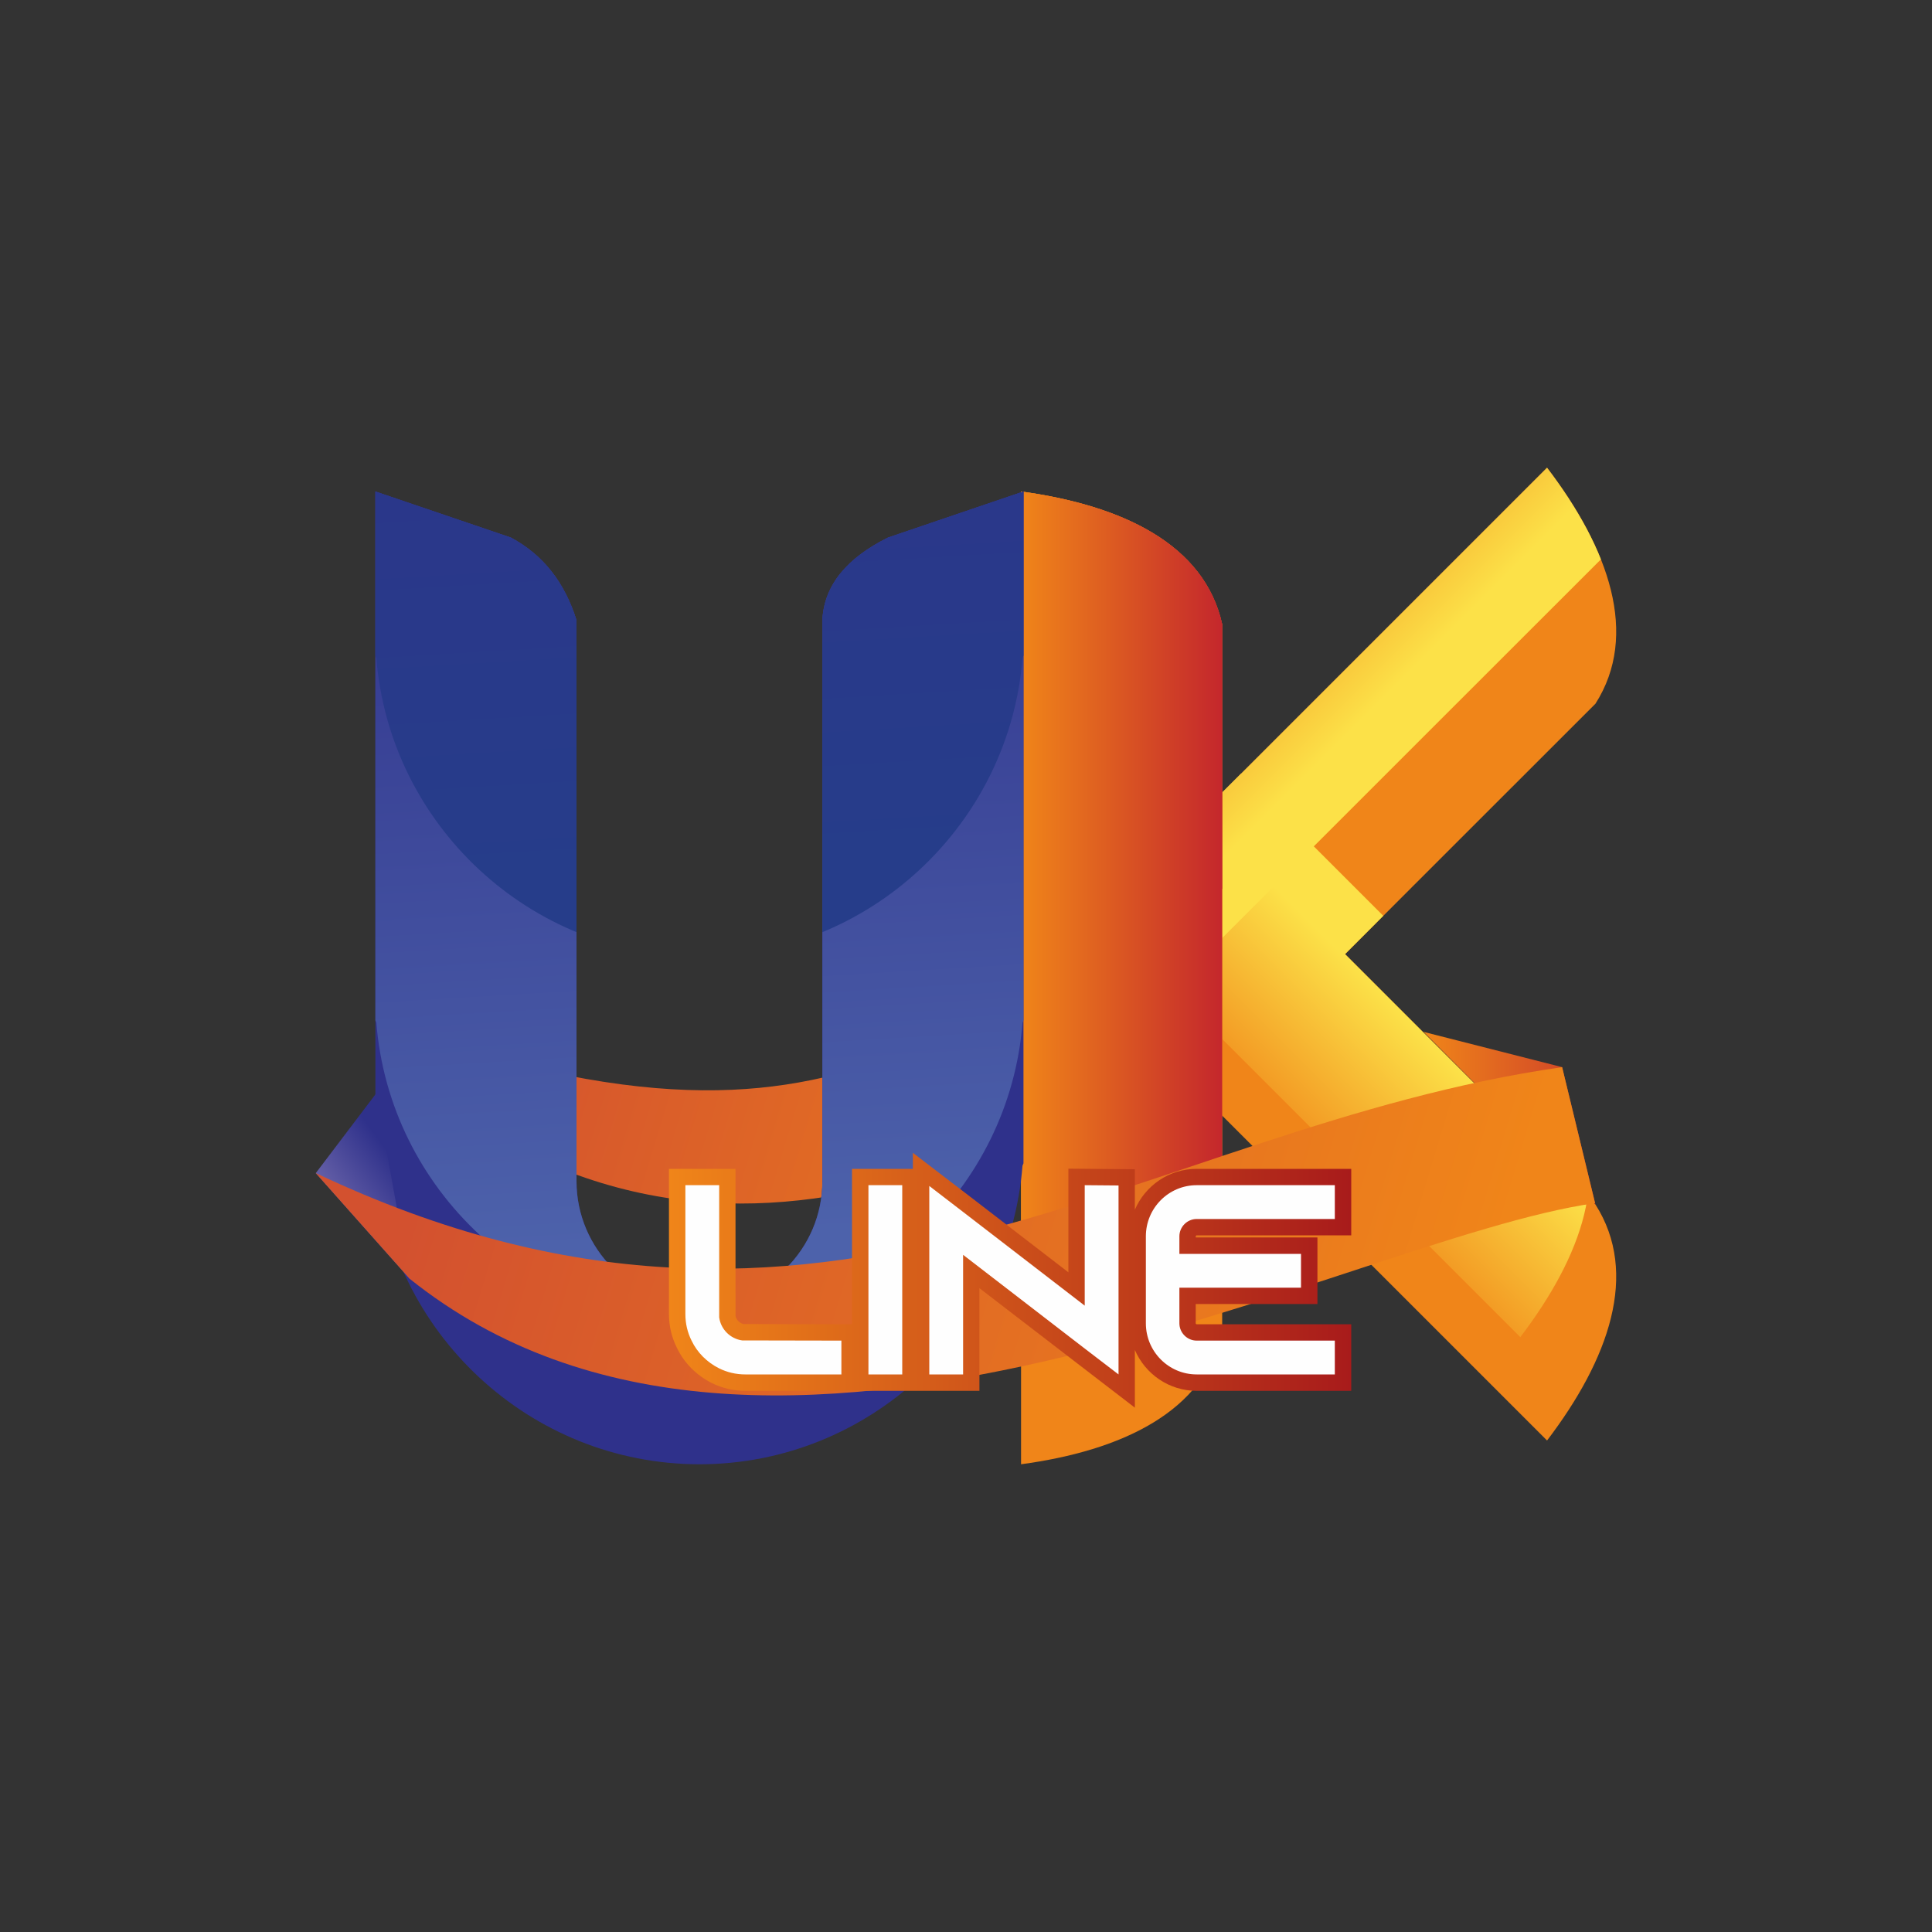 <?xml version="1.0" encoding="UTF-8"?>
<!DOCTYPE svg PUBLIC "-//W3C//DTD SVG 1.1//EN" "http://www.w3.org/Graphics/SVG/1.1/DTD/svg11.dtd">
<!-- Creator: CorelDRAW X7 -->
<svg xmlns="http://www.w3.org/2000/svg" xml:space="preserve" width="200mm" height="200mm" version="1.1" style="shape-rendering:geometricPrecision; text-rendering:geometricPrecision; image-rendering:optimizeQuality; fill-rule:evenodd; clip-rule:evenodd"
viewBox="0 0 20000 20000"
 xmlns:xlink="http://www.w3.org/1999/xlink">
 <rect x="0" y="0" width="20000" height="20000" fill="#333333" stroke="none"/>
 <defs>
  <style type="text/css">
   <![CDATA[
    .fil4 {fill:none}
    .fil15 {fill:#FEFEFE}
    .fil5 {fill:#F08519}
    .fil1 {fill:#F08519}
    .fil8 {fill:#2F318B}
    .fil11 {fill:url(#id3)}
    .fil14 {fill:url(#id4)}
    .fil6 {fill:url(#id5)}
    .fil7 {fill:url(#id6)}
    .fil13 {fill:url(#id7)}
    .fil0 {fill:url(#id8)}
    .fil10 {fill:url(#id9)}
    .fil12 {fill:url(#id10)}
    .fil3 {fill:url(#id11)}
    .fil2 {fill:url(#id12)}
    .fil9 {fill:url(#id13)}
   ]]>
  </style>
   <clipPath id="id0">
    <path d="M16015 4842c639,838 957,1728 501,2443l-1891 1890 -701 702 701 701 1891 1891c456,715 138,1604 -501,2443l-2862 -2862 -701 -701 -557 557c-715,456 -1605,138 -2443,-501l1528 -1528 -2085 -2086c838,-639 1728,-957 2443,-500l1114 1114 701 -701 2862 -2862z"/>
   </clipPath>
   <clipPath id="id1">
    <path d="M10570 15158c1045,-141 1899,-545 2082,-1373l0 -2674 0 -1976 0 -2673c-183,-829 -1037,-1232 -2082,-1374l0 4047 0 1976 0 4047z"/>
   </clipPath>
   <clipPath id="id2">
    <path d="M8513 6420c18,-365 257,-645 679,-855l1403 -477 0 336 0 3522 0 97 0 103 0 104 0 103 0 104 0 103 0 103 0 104 0 103 0 104 0 103 0 103 0 104 0 103 0 104 0 103 0 103 0 104 0 103 0 104 0 103 0 103 0 104 0 103 0 104 0 103 0 103 0 73 0 238c-3,8 -7,16 -10,25 -136,1723 -1588,3091 -3344,3091l0 0c-1757,0 -3209,-1368 -3345,-3091 -3,-9 -6,-17 -10,-25l0 -238 0 -73 0 -103 0 -103 0 -104 0 -103 0 -104 0 -103 0 -103 0 -104 0 -103 0 -104 0 -103 0 -103 0 -104 0 -103 0 -104 0 -103 0 -103 0 -104 0 -103 0 -104 0 -103 0 -103 0 -104 0 -103 0 -104 0 -103 0 -97 0 -3522 0 -336 1403 477c335,180 555,463 679,855l0 5808c0,700 572,1273 1273,1273l0 0c700,0 1272,-573 1272,-1273l0 -5808z"/>
   </clipPath>
  <linearGradient id="id3" gradientUnits="userSpaceOnUse" x1="14736.7" y1="11575.1" x2="16515.7" y2="11575.1">
   <stop offset="0" style="stop-opacity:1; stop-color:#F08519"/>
   <stop offset="1" style="stop-opacity:1; stop-color:#CD3D2A"/>
  </linearGradient>
  <linearGradient id="id4" gradientUnits="userSpaceOnUse" x1="6925.47" y1="13252.9" x2="13987.7" y2="13252.9">
   <stop offset="0" style="stop-opacity:1; stop-color:#F08519"/>
   <stop offset="1" style="stop-opacity:1; stop-color:#A81B1B"/>
  </linearGradient>
  <linearGradient id="id5" gradientUnits="userSpaceOnUse" x1="10570.2" y1="8670.87" x2="12651.7" y2="8670.87">
   <stop offset="0" style="stop-opacity:1; stop-color:#F08519"/>
   <stop offset="1" style="stop-opacity:1; stop-color:#C4272C"/>
  </linearGradient>
  <linearGradient id="id6" gradientUnits="userSpaceOnUse" xlink:href="#id5" x1="10570.2" y1="4167.21" x2="12651.7" y2="4167.21">
  </linearGradient>
  <linearGradient id="id7" gradientUnits="userSpaceOnUse" x1="15120.6" y1="14328.5" x2="4660.89" y2="11163.5">
   <stop offset="0" style="stop-opacity:1; stop-color:#F08519"/>
   <stop offset="1" style="stop-opacity:1; stop-color:#D3512F"/>
  </linearGradient>
  <linearGradient id="id8" gradientUnits="userSpaceOnUse" xlink:href="#id7" x1="13139.3" y1="12262.6" x2="5115.43" y2="9834.63">
  </linearGradient>
  <linearGradient id="id9" gradientUnits="userSpaceOnUse" x1="6991.47" y1="693.65" x2="7489.54" y2="9040.18">
   <stop offset="0" style="stop-opacity:1; stop-color:#2F318B"/>
   <stop offset="1" style="stop-opacity:1; stop-color:#263D8A"/>
  </linearGradient>
  <linearGradient id="id10" gradientUnits="userSpaceOnUse" x1="4095.67" y1="12029.8" x2="3414.73" y2="12527.5">
   <stop offset="0" style="stop-opacity:1; stop-color:#2F318B"/>
   <stop offset="1" style="stop-opacity:1; stop-color:#6C66AB"/>
  </linearGradient>
  <linearGradient id="id11" gradientUnits="userSpaceOnUse" x1="12284.7" y1="6439.61" x2="13695.2" y2="7850.11">
   <stop offset="0" style="stop-opacity:1; stop-color:#F08519"/>
   <stop offset="1" style="stop-opacity:1; stop-color:#FCE148"/>
  </linearGradient>
  <linearGradient id="id12" gradientUnits="userSpaceOnUse" xlink:href="#id11" x1="11830" y1="10629.2" x2="13240.5" y2="9218.73">
  </linearGradient>
  <linearGradient id="id13" gradientUnits="userSpaceOnUse" x1="6991.47" y1="4470.36" x2="7489.54" y2="12816.9">
   <stop offset="0" style="stop-opacity:1; stop-color:#2F318B"/>
   <stop offset="1" style="stop-opacity:1; stop-color:#4D62AB"/>
  </linearGradient>
 </defs>
 <g id="Layer_x0020_1">
  <path class="fil0" d="M4080 10636c5398,1852 5419,-818 9754,-998l341 1409c-2609,-438 -5448,2810 -9123,683l-972 -1094z"/>
  <path class="fil1" d="M16015 4842c639,838 957,1728 501,2443l-1891 1890 -701 702 701 701 1891 1891c456,715 138,1604 -501,2443l-2862 -2862 -701 -701 -557 557c-715,456 -1605,138 -2443,-501l1528 -1528 -2085 -2086c838,-639 1728,-957 2443,-500l1114 1114 701 -701 2862 -2862z"/>
  <g style="clip-path:url(#id0)">
   <g id="_929366016">
    <path id="1" class="fil2" d="M15738 13842c638,-838 957,-1728 500,-2443l-1890 -1890 -1397 -1397 -1891 -1891c-715,-456 -1604,-138 -2443,501l2862 2861 1397 1397 2862 2862z"/>
    <path class="fil3" d="M16192 3227c639,838 957,1728 501,2443l-1891 1890 -1397 1397 -1890 1891c-715,456 -1605,138 -2443,-501l2862 -2862 1397 -1396 2861 -2862z"/>
   </g>
  </g>
  <path class="fil4" d="M16015 4842c639,838 957,1728 501,2443l-1891 1890 -701 702 701 701 1891 1891c456,715 138,1604 -501,2443l-2862 -2862 -701 -701 -557 557c-715,456 -1605,138 -2443,-501l1528 -1528 -2085 -2086c838,-639 1728,-957 2443,-500l1114 1114 701 -701 2862 -2862z"/>
  <path class="fil5" d="M10570 15158c1045,-141 1899,-545 2082,-1373l0 -2674 0 -1976 0 -2673c-183,-829 -1037,-1232 -2082,-1374l0 4047 0 1976 0 4047z"/>
  <g style="clip-path:url(#id1)">
   <g id="_929364640">
    <path id="1" class="fil6" d="M10570 13706c1045,-141 1899,-545 2082,-1374l0 -2673 0 -1976 0 -2673c-183,-829 -1037,-1233 -2082,-1374l0 4047 0 1976 0 4047z"/>
    <path class="fil7" d="M12652 -868c-1045,142 -1899,545 -2082,1374l0 2673 0 1976 0 2674c183,828 1037,1232 2082,1373l0 -4047 0 -1976 0 -4047z"/>
   </g>
  </g>
  <path class="fil4" d="M10570 15158c1045,-141 1899,-545 2082,-1373l0 -2674 0 -1976 0 -2673c-183,-829 -1037,-1232 -2082,-1374l0 4047 0 1976 0 4047z"/>
  <path class="fil8" d="M8513 6420c18,-365 257,-645 679,-855l1403 -477 0 336 0 3522 0 97 0 103 0 104 0 103 0 104 0 103 0 103 0 104 0 103 0 104 0 103 0 103 0 104 0 103 0 104 0 103 0 103 0 104 0 103 0 104 0 103 0 103 0 104 0 103 0 104 0 103 0 103 0 73 0 238c-3,8 -7,16 -10,25 -136,1723 -1588,3091 -3344,3091l0 0c-1757,0 -3209,-1368 -3345,-3091 -3,-9 -6,-17 -10,-25l0 -238 0 -73 0 -103 0 -103 0 -104 0 -103 0 -104 0 -103 0 -103 0 -104 0 -103 0 -104 0 -103 0 -103 0 -104 0 -103 0 -104 0 -103 0 -103 0 -104 0 -103 0 -104 0 -103 0 -103 0 -104 0 -103 0 -104 0 -103 0 -97 0 -3522 0 -336 1403 477c335,180 555,463 679,855l0 5808c0,700 572,1273 1273,1273l0 0c700,0 1272,-573 1272,-1273l0 -5808z"/>
  <g style="clip-path:url(#id2)">
   <g id="_929336000">
    <path id="1" class="fil9" d="M8513 4940c18,-364 257,-644 679,-855l1403 -476 0 336 0 3522 0 97 0 103 0 103 0 104 0 103 0 104 0 103 0 103 0 104 0 103 0 104 0 103 0 103 0 104 0 103 0 104 0 103 0 103 0 104 0 103 0 104 0 103 0 103 0 104 0 103 0 104 0 103 0 72 0 238c-3,9 -7,17 -10,25 -136,1723 -1588,3092 -3344,3092l0 0c-1757,0 -3209,-1369 -3345,-3092 -3,-8 -6,-16 -10,-25l0 -238 0 -72 0 -103 0 -104 0 -103 0 -104 0 -103 0 -103 0 -104 0 -103 0 -104 0 -103 0 -103 0 -104 0 -103 0 -104 0 -103 0 -103 0 -104 0 -103 0 -104 0 -103 0 -103 0 -104 0 -103 0 -104 0 -103 0 -103 0 -97 0 -3522 0 -336 1403 476c335,180 555,464 679,855l0 5809c0,700 572,1273 1273,1273l0 0c700,0 1272,-573 1272,-1273l0 -5809z"/>
    <path class="fil10" d="M8513 1163c18,-364 257,-644 679,-855l1403 -476 0 336 0 3522 0 97 0 103 0 104 0 103 0 104 0 103 0 103 0 104 0 103 0 103 0 104 0 103 0 104 0 103 0 103 0 104 0 103 0 104 0 103 0 103 0 104 0 103 0 104 0 103 0 103 0 104 0 103 0 72 0 238c-3,9 -7,17 -10,26 -136,1723 -1588,3091 -3344,3091l0 0c-1757,0 -3209,-1368 -3345,-3091 -3,-9 -6,-17 -10,-26l0 -238 0 -72 0 -103 0 -104 0 -103 0 -103 0 -104 0 -103 0 -104 0 -103 0 -103 0 -104 0 -103 0 -104 0 -103 0 -103 0 -104 0 -103 0 -104 0 -103 0 -103 0 -104 0 -103 0 -103 0 -104 0 -103 0 -104 0 -103 0 -97 0 -3522 0 -336 1403 476c335,180 555,464 679,855l0 5809c0,700 572,1273 1273,1273l0 0c700,0 1272,-573 1272,-1273l0 -5809z"/>
   </g>
  </g>
  <path class="fil4" d="M8513 6420c18,-365 257,-645 679,-855l1403 -477 0 336 0 3522 0 97 0 103 0 104 0 103 0 104 0 103 0 103 0 104 0 103 0 104 0 103 0 103 0 104 0 103 0 104 0 103 0 103 0 104 0 103 0 104 0 103 0 103 0 104 0 103 0 104 0 103 0 103 0 73 0 238c-3,8 -7,16 -10,25 -136,1723 -1588,3091 -3344,3091l0 0c-1757,0 -3209,-1368 -3345,-3091 -3,-9 -6,-17 -10,-25l0 -238 0 -73 0 -103 0 -103 0 -104 0 -103 0 -104 0 -103 0 -103 0 -104 0 -103 0 -104 0 -103 0 -103 0 -104 0 -103 0 -104 0 -103 0 -103 0 -104 0 -103 0 -104 0 -103 0 -103 0 -104 0 -103 0 -104 0 -103 0 -97 0 -3522 0 -336 1403 477c335,180 555,463 679,855l0 5808c0,700 572,1273 1273,1273l0 0c700,0 1272,-573 1272,-1273l0 -5808z"/>
  <polygon class="fil11" points="14737,10682 16171,11047 16516,12469 "/>
  <polygon class="fil12" points="3894,11319 3269,12144 4241,13238 "/>
  <path class="fil13" d="M3269 12144c5305,2510 8503,-468 12902,-1097l341 1408c-2578,365 -8564,3748 -12271,783l-972 -1094z"/>
  <path class="fil14" d="M11748 12523c107,-249 353,-423 640,-423l1600 0 0 688 -1600 0c-5,0 -10,6 -10,10l0 12 1260 0 0 689 -1260 0 0 200c0,5 5,10 10,10l1600 0 0 689 -1600 0c-287,0 -533,-175 -640,-423l0 597 -622 -478 -987 -759 0 1063 -2423 0c-122,0 -241,-28 -350,-82 -156,-79 -284,-207 -358,-362 -55,-109 -83,-228 -83,-350l0 -1504 689 0 0 1523c9,41 42,74 83,83l1123 3 0 -1609 630 0 0 -166 623 477 987 760 0 -1073 688 6 0 419z"/>
  <path class="fil15" d="M7683 13876c-123,-17 -221,-115 -238,-238l0 -1369 -350 0 0 1335c0,98 22,190 64,274 59,124 160,224 283,286 84,42 176,64 274,64l994 0 0 -350 -1027 -2zm1657 352l0 -1959 -350 0 0 1959 350 0zm1889 -1959l0 1247 -1259 -970 -350 -269 0 1951 350 0 0 -1238 1259 970 350 268 0 -1956 -350 -3zm1159 350l1430 0 0 -350 -1430 0c-291,0 -526,238 -526,529l0 901c0,291 235,529 526,529l1430 0 0 -350 -1430 0c-98,0 -179,-81 -179,-179l0 -369 1259 0 0 -350 -1259 0 0 -182c0,-98 81,-179 179,-179z"/>
 </g>
</svg>
